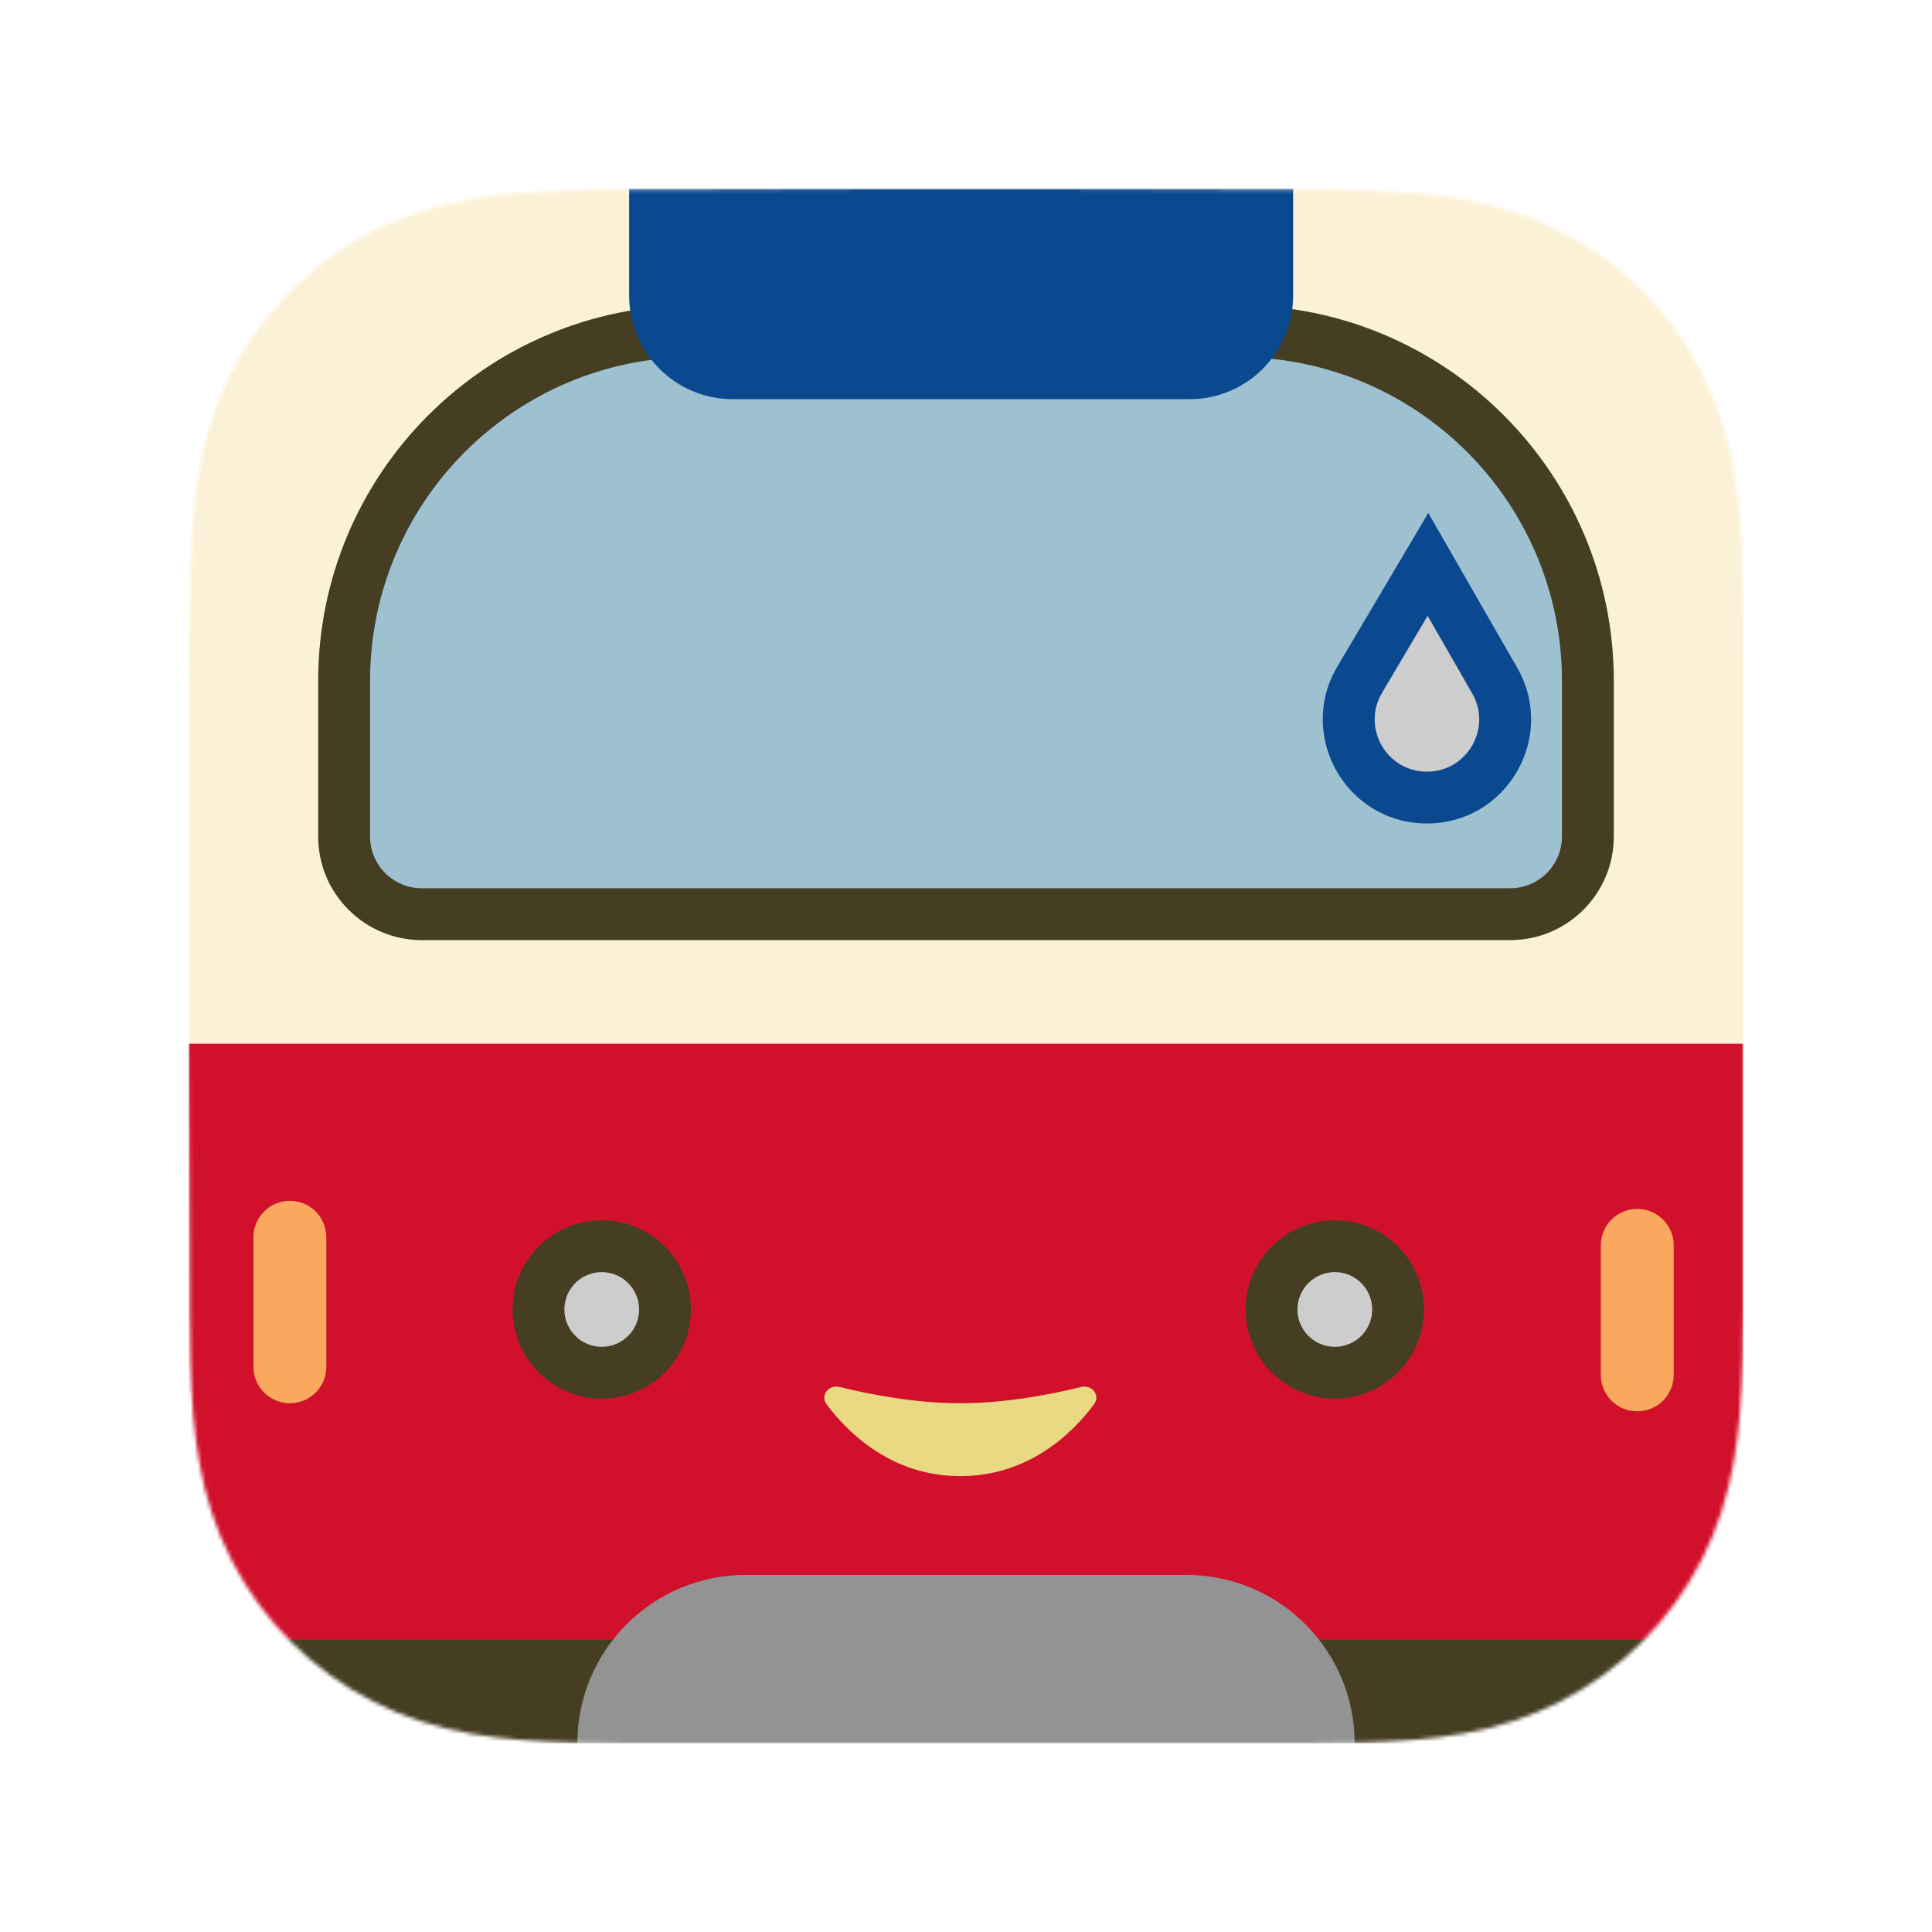 <svg width="512" height="512" viewBox="0 0 512 512" fill="none" xmlns="http://www.w3.org/2000/svg">
<g filter="url(#filter0_d_0_64)">
<path fill-rule="evenodd" clip-rule="evenodd" d="M462 178.314C462 173.423 462.002 168.531 461.972 163.64C461.947 159.519 461.9 155.4 461.788 151.281C461.546 142.305 461.016 133.251 459.42 124.375C457.801 115.37 455.157 106.99 450.991 98.808C446.895 90.767 441.544 83.408 435.16 77.029C428.778 70.649 421.417 65.302 413.373 61.209C405.183 57.041 396.793 54.398 387.779 52.78C378.902 51.186 369.846 50.657 360.869 50.415C356.748 50.303 352.626 50.257 348.504 50.231C343.61 50.201 338.716 50.203 333.822 50.203L276.998 50H234.499L178.681 50.203C173.777 50.203 168.874 50.201 163.97 50.231C159.839 50.257 155.71 50.303 151.581 50.415C142.583 50.657 133.507 51.187 124.608 52.782C115.582 54.401 107.18 57.042 98.979 61.207C90.918 65.301 83.541 70.648 77.145 77.029C70.75 83.408 65.39 90.765 61.286 98.805C57.108 106.99 54.459 115.376 52.837 124.385C51.239 133.258 50.709 142.309 50.465 151.281C50.355 155.4 50.306 159.52 50.282 163.64C50.252 168.532 50 174.608 50 179.5L50.002 234.544L50 277.499L50.254 333.713C50.254 338.611 50.252 343.509 50.282 348.407C50.306 352.533 50.355 356.658 50.466 360.783C50.709 369.771 51.239 378.837 52.839 387.726C54.462 396.742 57.11 405.135 61.284 413.327C65.388 421.38 70.75 428.748 77.145 435.136C83.541 441.525 90.915 446.879 98.975 450.978C107.181 455.151 115.587 457.798 124.619 459.418C133.513 461.014 142.587 461.544 151.581 461.786C155.71 461.898 159.84 461.945 163.971 461.97C168.874 462 173.777 461.999 178.681 461.999L235.003 462H277.608L333.822 461.998C338.716 461.998 343.61 462 348.504 461.97C352.626 461.945 356.748 461.898 360.869 461.786C369.849 461.543 378.908 461.014 387.789 459.416C396.798 457.796 405.184 455.15 413.369 450.98C421.415 446.881 428.777 441.526 435.16 435.136C441.543 428.749 446.893 421.382 450.989 413.33C455.158 405.134 457.802 396.738 459.422 387.715C461.017 378.83 461.546 369.767 461.788 360.783C461.9 356.658 461.947 352.533 461.972 348.407C462.002 343.509 462 338.611 462 333.713C462 333.713 461.997 278.492 461.997 277.499V234.499C461.997 233.766 462 178.314 462 178.314Z" fill="white"/>
</g>
<mask id="mask0_0_64" style="mask-type:luminance" maskUnits="userSpaceOnUse" x="50" y="50" width="412" height="412">
<path fill-rule="evenodd" clip-rule="evenodd" d="M462 178.314C462 173.423 462.002 168.531 461.972 163.64C461.947 159.519 461.9 155.4 461.788 151.281C461.546 142.305 461.016 133.251 459.42 124.375C457.801 115.37 455.157 106.99 450.991 98.808C446.895 90.767 441.544 83.408 435.16 77.029C428.778 70.649 421.417 65.302 413.373 61.209C405.183 57.041 396.793 54.398 387.779 52.78C378.902 51.186 369.846 50.657 360.869 50.415C356.748 50.303 352.626 50.257 348.504 50.231C343.61 50.201 338.716 50.203 333.822 50.203L276.998 50H234.499L178.681 50.203C173.777 50.203 168.874 50.201 163.97 50.231C159.839 50.257 155.71 50.303 151.581 50.415C142.583 50.657 133.507 51.187 124.608 52.782C115.582 54.401 107.18 57.042 98.979 61.207C90.918 65.301 83.541 70.648 77.145 77.029C70.75 83.408 65.39 90.765 61.286 98.805C57.108 106.99 54.459 115.376 52.837 124.385C51.239 133.258 50.709 142.309 50.465 151.281C50.355 155.4 50.306 159.52 50.282 163.64C50.252 168.532 50 174.608 50 179.5L50.002 234.544L50 277.499L50.254 333.713C50.254 338.611 50.252 343.509 50.282 348.407C50.306 352.533 50.355 356.658 50.466 360.783C50.709 369.771 51.239 378.837 52.839 387.726C54.462 396.742 57.11 405.135 61.284 413.327C65.388 421.38 70.75 428.748 77.145 435.136C83.541 441.525 90.915 446.879 98.975 450.978C107.181 455.151 115.587 457.798 124.619 459.418C133.513 461.014 142.587 461.544 151.581 461.786C155.71 461.898 159.84 461.945 163.971 461.97C168.874 462 173.777 461.999 178.681 461.999L235.003 462H277.608L333.822 461.998C338.716 461.998 343.61 462 348.504 461.97C352.626 461.945 356.748 461.898 360.869 461.786C369.849 461.543 378.908 461.014 387.789 459.416C396.798 457.796 405.184 455.15 413.369 450.98C421.415 446.881 428.777 441.526 435.16 435.136C441.543 428.749 446.893 421.382 450.989 413.33C455.158 405.134 457.802 396.738 459.422 387.715C461.017 378.83 461.546 369.767 461.788 360.783C461.9 356.658 461.947 352.533 461.972 348.407C462.002 343.509 462 338.611 462 333.713C462 333.713 461.997 278.492 461.997 277.499V234.499C461.997 233.766 462 178.314 462 178.314Z" fill="white"/>
</mask>
<g mask="url(#mask0_0_64)">
<path d="M50 50H462V462H50V50Z" fill="#FBF1D6"/>
<path d="M84.333 180.467C84.333 125.478 128.911 80.9 183.9 80.9H328.1C383.089 80.9 427.667 125.478 427.667 180.467V221.667C427.667 236.836 415.369 249.133 400.2 249.133H111.8C96.631 249.133 84.333 236.836 84.333 221.667V180.467Z" fill="#9EC1D2"/>
<path fill-rule="evenodd" clip-rule="evenodd" d="M328.1 94.633H183.9C136.496 94.633 98.067 133.062 98.067 180.467V221.667C98.067 229.251 104.215 235.4 111.8 235.4H400.2C407.785 235.4 413.933 229.251 413.933 221.667V180.467C413.933 133.062 375.504 94.633 328.1 94.633ZM183.9 80.9C128.911 80.9 84.333 125.478 84.333 180.467V221.667C84.333 236.836 96.631 249.133 111.8 249.133H400.2C415.369 249.133 427.667 236.836 427.667 221.667V180.467C427.667 125.478 383.089 80.9 328.1 80.9H183.9Z" fill="#453E22"/>
<path d="M50 276.6H462V437.967H50V276.6Z" fill="#D1112C"/>
<path d="M50 462H462V434.533H50V462Z" fill="#453E22"/>
<path d="M153 462C153 437.35 172.983 417.367 197.633 417.367H314.367C339.017 417.367 359 437.35 359 462V462H153V462Z" fill="#939393"/>
<path d="M176.235 347.023C176.235 356.283 168.728 363.79 159.467 363.79C150.207 363.79 142.7 356.283 142.7 347.023C142.7 337.763 150.207 330.255 159.467 330.255C168.728 330.255 176.235 337.763 176.235 347.023Z" fill="#CDCDCD"/>
<path fill-rule="evenodd" clip-rule="evenodd" d="M159.467 337.122C153.999 337.122 149.567 341.555 149.567 347.023C149.567 352.491 153.999 356.924 159.467 356.924C164.935 356.924 169.368 352.491 169.368 347.023C169.368 341.555 164.935 337.122 159.467 337.122ZM135.833 347.023C135.833 333.97 146.415 323.389 159.467 323.389C172.52 323.389 183.102 333.97 183.102 347.023C183.102 360.076 172.52 370.657 159.467 370.657C146.415 370.657 135.833 360.076 135.833 347.023Z" fill="#453E22"/>
<path d="M370.507 347.023C370.507 356.283 363 363.79 353.74 363.79C344.479 363.79 336.972 356.283 336.972 347.023C336.972 337.763 344.479 330.255 353.74 330.255C363 330.255 370.507 337.763 370.507 347.023Z" fill="#CDCDCD"/>
<path fill-rule="evenodd" clip-rule="evenodd" d="M353.74 337.122C348.272 337.122 343.839 341.555 343.839 347.023C343.839 352.491 348.272 356.924 353.74 356.924C359.208 356.924 363.641 352.491 363.641 347.023C363.641 341.555 359.208 337.122 353.74 337.122ZM330.106 347.023C330.106 333.97 340.687 323.389 353.74 323.389C366.792 323.389 377.374 333.97 377.374 347.023C377.374 360.076 366.792 370.657 353.74 370.657C340.687 370.657 330.106 360.076 330.106 347.023Z" fill="#453E22"/>
<path d="M254.498 371.875C242.31 371.875 230.122 369.448 222.529 367.575C219.596 366.851 217.28 369.784 219.093 372.202C224.813 379.831 236.373 391.188 254.498 391.188C272.623 391.188 284.183 379.831 289.903 372.202C291.716 369.784 289.4 366.851 286.467 367.575C278.874 369.448 266.686 371.875 254.498 371.875Z" fill="#E9D982"/>
<path d="M67.167 327.885C67.167 322.552 71.49 318.229 76.823 318.229V318.229C82.156 318.229 86.479 322.552 86.479 327.885V362.219C86.479 367.552 82.156 371.875 76.823 371.875V371.875C71.49 371.875 67.167 367.552 67.167 362.219V327.885Z" fill="#FAA85D"/>
<path d="M424.233 330.031C424.233 324.698 428.557 320.375 433.89 320.375V320.375C439.223 320.375 443.546 324.698 443.546 330.031V364.365C443.546 369.698 439.223 374.021 433.89 374.021V374.021C428.557 374.021 424.233 369.698 424.233 364.365V330.031Z" fill="#FAA85D"/>
<path d="M166.733 50H342.692V78.325C342.692 93.494 330.394 105.792 315.225 105.792H194.2C179.031 105.792 166.733 93.494 166.733 78.325V50Z" fill="#0A488F"/>
<path d="M360.337 180.112L378.421 149.567L396.107 180.345C404.039 194.148 394.075 211.367 378.154 211.367C362.114 211.367 352.165 193.915 360.337 180.112Z" fill="#CDCDCD"/>
<path fill-rule="evenodd" clip-rule="evenodd" d="M378.51 135.939L402.061 176.924C412.624 195.305 399.355 218.233 378.154 218.233C356.795 218.233 343.547 194.994 354.428 176.614L378.51 135.939ZM378.333 163.195L366.246 183.611C360.784 192.836 367.434 204.5 378.154 204.5C388.795 204.5 395.455 192.992 390.154 183.766L378.333 163.195Z" fill="#0A488F"/>
</g>
<defs>
<filter id="filter0_d_0_64" x="45" y="50" width="422" height="422" filterUnits="userSpaceOnUse" color-interpolation-filters="sRGB">
<feFlood flood-opacity="0" result="BackgroundImageFix"/>
<feColorMatrix in="SourceAlpha" type="matrix" values="0 0 0 0 0 0 0 0 0 0 0 0 0 0 0 0 0 0 127 0" result="hardAlpha"/>
<feOffset dy="5"/>
<feGaussianBlur stdDeviation="2.5"/>
<feColorMatrix type="matrix" values="0 0 0 0 0 0 0 0 0 0 0 0 0 0 0 0 0 0 0.3 0"/>
<feBlend mode="normal" in2="BackgroundImageFix" result="effect1_dropShadow_0_64"/>
<feBlend mode="normal" in="SourceGraphic" in2="effect1_dropShadow_0_64" result="shape"/>
</filter>
</defs>
</svg>
